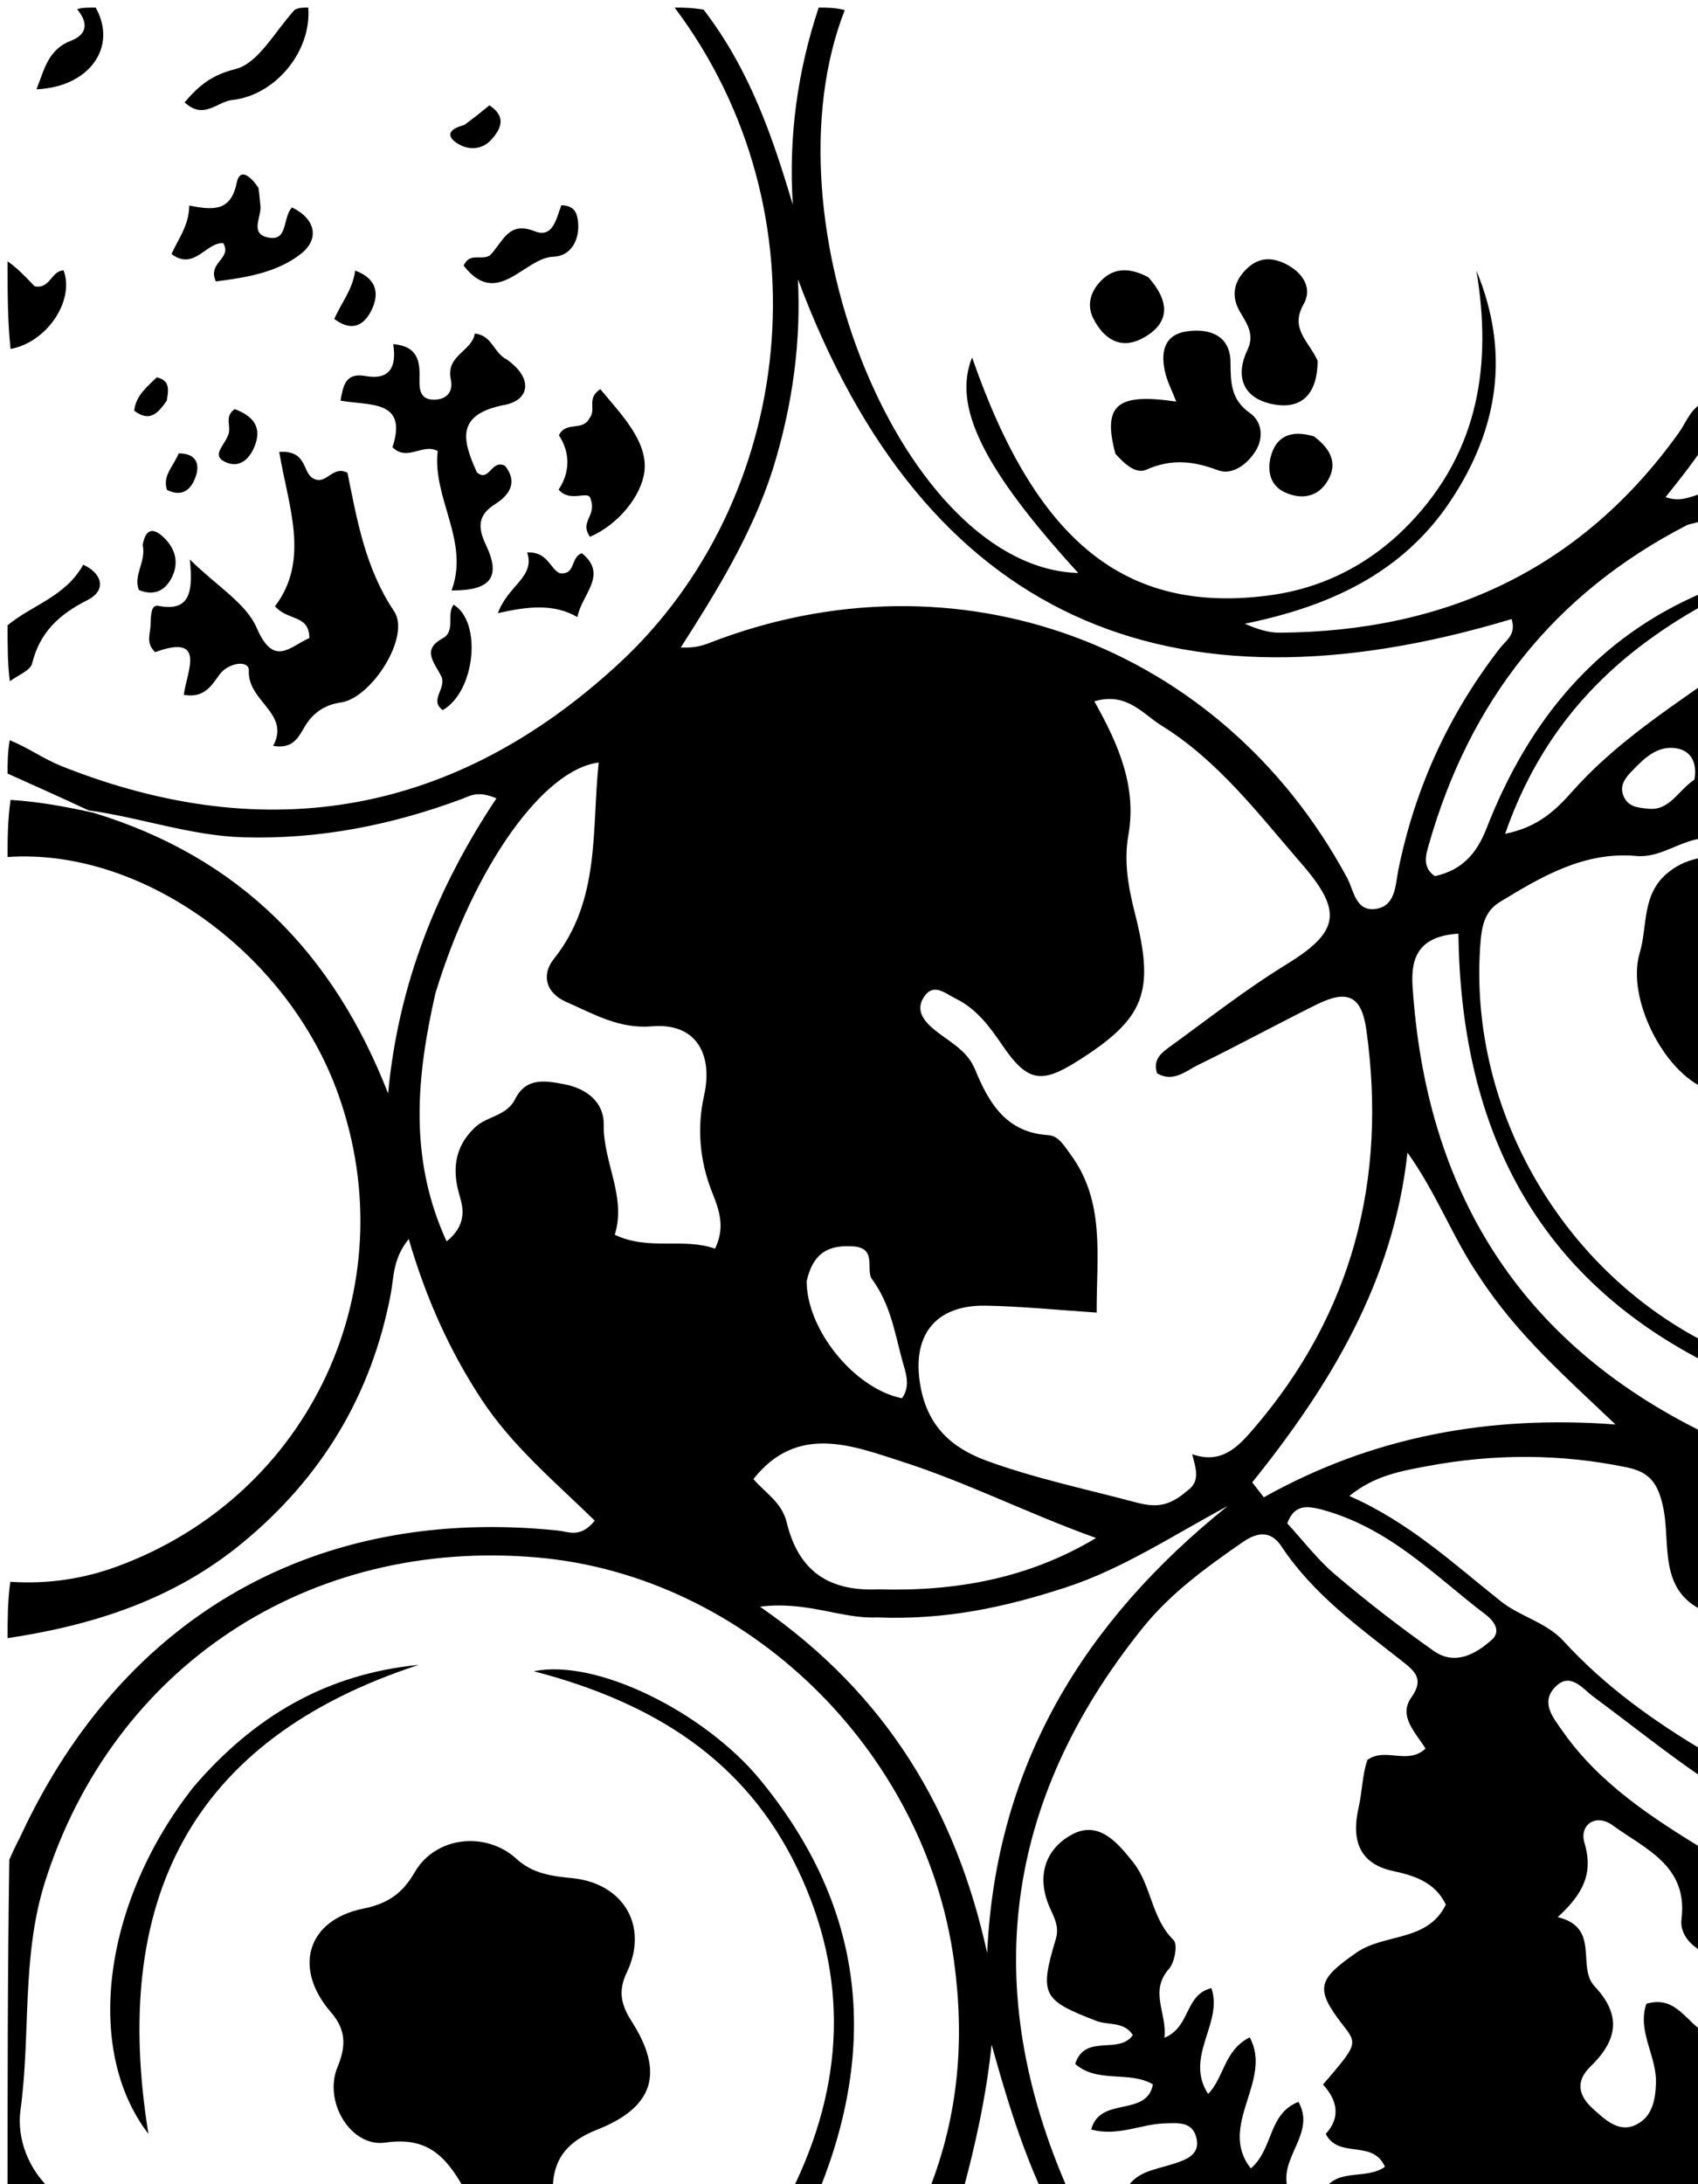 <svg version="1.1" id="Layer_1" xmlns="http://www.w3.org/2000/svg" xmlns:xlink="http://www.w3.org/1999/xlink" x="0px" y="0px"
	 width="100%" viewBox="0 0 224 288" enable-background="new 0 0 224 288" xml:space="preserve">
<path fill="#000000" opacity="1" stroke="none" 
	d="
M225,90 
	C225,96.688 225,103.375 224.754,110.505 
	C221.477,110.876 219.032,113.155 215.86,112.867 
	C209.023,112.244 203.396,115.558 197.85,118.94 
	C195.948,120.1 195.497,121.964 195.322,124.061 
	C193.53,145.558 205.548,167.033 225,177 
	C225,177.75 225,178.5 224.701,179.464 
	C201.84,167.632 192.715,147.771 192.391,123.11 
	C187.192,123.439 186.097,126.211 186.342,129.999 
	C188.088,156.964 200.389,177.016 225,189 
	C225,196.688 225,204.375 224.697,212.377 
	C218.801,209.65 220.353,203.617 219.462,199.031 
	C218.764,195.439 217.526,194.084 214.59,193.476 
	C205.863,191.671 197.094,191.673 188.346,193.309 
	C184.874,193.958 181.323,194.551 178.005,197.256 
	C185.919,200.724 191.768,206.204 197.981,211.135 
	C200.597,213.211 203.96,213.869 206.299,216.424 
	C211.696,222.318 218.141,226.942 225,231 
	C225,232.067 225,233.133 224.698,234.455 
	C219.684,231.037 215.03,227.285 210.223,223.74 
	C208.795,222.687 207.126,220.336 205.112,222.495 
	C203.217,224.526 204.877,226.463 206.131,228.255 
	C211.001,235.21 217.94,239.675 225,244 
	C225,248.357 225,252.714 224.679,257.389 
	C222.912,256.478 221.593,254.892 221.822,253.061 
	C222.706,245.989 217.015,243.8 212.763,240.693 
	C210.492,239.034 208.318,240.657 209.018,242.98 
	C210.219,246.96 208.887,249.687 205.494,252.787 
	C211.197,254.16 207.94,259.348 210.362,261.912 
	C214.076,265.847 213.244,269.165 209.796,272.504 
	C207.707,274.527 208.354,276.462 210.157,278.069 
	C211.723,279.466 213.544,281.287 215.842,280.152 
	C217.893,279.14 218.38,277.058 218.456,274.668 
	C218.568,271.092 215.941,267.821 217.189,264.21 
	C221.206,263.032 222.448,266.803 225,268 
	C225,274.957 225,281.914 225,289 
	C208.313,289 191.625,289 174.707,288.739 
	C176.519,285.839 180.195,287.469 182.7,285.71 
	C181.103,282.035 176.596,284.72 174.891,281.367 
	C176.933,279.169 176.375,276.852 174.528,274.861 
	C179.111,269.527 179.111,269.527 177.1,266.941 
	C173.383,262.159 173.907,260.967 178.944,257.466 
	C182.647,254.893 188.319,256.085 190.73,251.145 
	C189.32,248.109 186.377,247.266 183.759,246.703 
	C178.684,245.61 178.439,241.794 179.228,238.342 
	C179.715,236.209 179.727,233.866 180.396,232.047 
	C182.836,230.348 185.632,232.778 188.057,230.565 
	C186.74,228.422 184.424,226.296 186.184,223.82 
	C187.935,221.357 186.604,220.321 184.907,218.987 
	C179.155,214.463 173.195,210.156 169.061,203.916 
	C167.622,201.743 165.831,202.028 163.916,203.354 
	C159.116,206.679 154.401,210.092 150.702,214.699 
	C132.397,237.5 129.189,262.268 141,289 
	C139.933,289 138.867,289 137.309,288.636 
	C134.431,282.188 132.578,275.927 130.815,269.585 
	C130.124,276.237 128.722,282.649 127,289 
	C125.611,289 124.222,289 122.595,288.692 
	C126.47,278.803 127.266,268.927 125.857,258.605 
	C122.055,230.773 98.504,207.786 70.896,205.365 
	C40.649,202.714 14.92,219.816 5.944,248.116 
	C2.809,258 4.076,268.216 2.703,278.224 
	C2.196,281.918 3.71,286.144 7,289 
	C5.018,289 3.035,289 1,289 
	C1,274.646 1,260.292 1.228,245.216 
	C1.917,243.612 2.412,242.746 2.834,241.846 
	C16.386,212.922 41.857,198.519 73.603,201.813 
	C75.005,201.958 76.541,202.864 78.463,200.511 
	C73.301,195.463 67.557,190.682 63.491,184.475 
	C59.31,178.094 56.197,171.192 53.921,163.372 
	C51.806,165.971 51.97,168.41 51.546,170.634 
	C49.007,183.934 42.475,194.771 32.03,203.402 
	C22.97,210.888 12.355,214.296 1,216 
	C1,213.629 1,211.259 1.355,208.57 
	C6.423,208.908 11.112,208.138 15.402,206.567 
	C40.92,197.226 53.699,169.773 44.635,144.321 
	C37.977,125.622 18.695,111.783 1,113 
	C1,110.629 1,108.259 1.394,105.475 
	C5.185,105.707 8.583,106.354 12.299,107.16 
	C31.593,113.019 44.003,125.711 51.198,144.178 
	C52.554,129.707 57.679,116.986 65.488,105.269 
	C62.986,104.195 61.961,104.969 60.906,105.36 
	C51.61,108.807 42.087,110.699 32.098,110.404 
	C25.19,110.199 18.711,107.839 11.664,106.844 
	C7.924,105.097 4.462,103.549 1,102 
	C1,100.611 1,99.222 1.282,97.601 
	C3.733,98.595 5.793,100.093 8.086,101.006 
	C35.415,111.885 60.23,107.284 81.653,87.486 
	C104.864,66.036 109.365,28.12 89,1 
	C90.067,1 91.133,1 92.815,1.267 
	C98.923,9.223 101.907,18.017 104.588,26.996 
	C104.009,18.059 105.197,9.424 108,1 
	C109.067,1 110.133,1 111.439,1.327 
	C100.497,29.341 119.347,74.92 142.24,75.551 
	C129.687,61.801 125.638,53.582 128.239,47.131 
	C136.662,71.422 148.457,80.99 167.371,78.516 
	C174.668,77.562 181.003,74.245 186.106,68.871 
	C195.065,59.434 196.847,48.079 194.762,35.678 
	C199.232,46.448 197.686,56.513 191.38,66.011 
	C184.973,75.661 175.258,79.988 164.219,82.244 
	C165.886,82.971 167.345,83.434 168.802,83.424 
	C190.683,83.281 208.56,75.098 221.486,57.041 
	C222.527,55.588 223.058,53.675 225,53 
	C225,54.714 225,56.429 224.79,58.822 
	C223.011,61.453 221.441,63.405 219.713,65.554 
	C222.054,66.367 223.446,65.165 225,65 
	C225,66.067 225,67.133 224.709,68.567 
	C223.768,69.041 223.036,68.989 222.479,69.277 
	C204.964,78.306 193.84,92.532 188.492,111.373 
	C188.125,112.666 187.556,114.328 189.286,115.528 
	C192.768,114.755 194.75,112.693 196.105,109.22 
	C201.62,95.081 210.6,83.991 225,78 
	C225,78.444 225,78.889 224.681,79.811 
	C212.175,86.769 203.368,96.118 198.556,109.943 
	C202.942,109.056 205.228,106.822 207.472,104.298 
	C212.534,98.605 218.797,94.327 225,90 
M156.625,196.566 
	C158.374,195.34 157.775,193.686 157.271,191.742 
	C161.185,193.157 163.425,190.659 165.416,188.339 
	C178.461,173.14 182.997,155.439 180.248,135.788 
	C179.613,131.25 177.729,130.448 173.659,132.468 
	C168.442,135.057 163.326,137.85 158.092,140.402 
	C156.437,141.208 154.766,142.785 152.647,141.524 
	C152.05,139.797 153.147,138.876 154.197,138.115 
	C159.31,134.408 164.297,130.482 169.667,127.186 
	C176.622,122.916 177.219,120.245 171.778,113.979 
	C166.059,107.391 160.777,100.35 153.209,95.66 
	C150.709,94.11 148.64,91.218 144.364,92.473 
	C147.551,98.124 149.985,103.745 148.858,110.097 
	C148.228,113.646 148.863,117.057 149.721,120.435 
	C152.366,130.851 151.063,134.284 142.124,139.927 
	C137.397,142.911 135.547,142.664 132.299,137.923 
	C130.579,135.411 128.882,133.052 126.089,131.678 
	C124.649,130.97 123.071,129.468 121.796,131.6 
	C120.734,133.377 122.041,134.786 123.365,135.857 
	C125.282,137.408 127.572,138.458 128.62,140.999 
	C130.427,145.387 132.703,149.334 138.286,149.674 
	C139.634,149.756 140.356,151.04 141.185,152.16 
	C145.847,158.456 144.641,165.59 144.671,173.071 
	C139.595,172.739 134.843,172.252 130.084,172.161 
	C123.298,172.031 120.211,176.167 121.435,182.82 
	C122.392,188.021 125.452,190.902 130.223,192.634 
	C136.659,194.97 143.324,196.363 149.906,198.114 
	C152.606,198.833 154.29,198.577 156.625,196.566 
M101.878,62.099 
	C99.155,70.467 94.591,77.916 89.805,85.374 
	C91.369,85.453 92.465,85.213 93.498,84.81 
	C126.192,72.062 161.067,84.894 177.71,115.748 
	C178.588,117.375 178.817,120.173 181.406,119.855 
	C184.142,119.518 184.063,116.699 184.471,114.69 
	C186.67,103.878 191.139,94.141 197.897,85.433 
	C198.67,84.438 200.05,83.689 199.408,81.628 
	C154.27,95.217 122.019,81.69 105.264,36.815 
	C105.66,44.747 104.685,53.142 101.878,62.099 
M57.442,130.966 
	C54.971,141.852 53.853,152.636 58.914,163.684 
	C61.88,161.3 60.965,158.849 60.547,157.357 
	C59.534,153.75 60.246,150.83 62.789,148.542 
	C64.305,147.179 66.864,147.12 67.95,144.936 
	C69.415,141.991 72.015,142.502 74.483,142.975 
	C77.382,143.531 79.689,145.336 79.64,148.266 
	C79.556,153.27 82.675,157.802 81.097,162.808 
	C85.606,164.958 90.158,163.148 94.326,164.649 
	C95.705,161.805 94.871,159.52 93.931,157.174 
	C92.296,153.088 91.936,148.657 92.865,144.54 
	C94.14,138.888 91.737,134.835 86.007,135.327 
	C81.686,135.698 78.328,133.703 74.713,132.118 
	C71.867,130.871 71.472,128.432 73.053,126.455 
	C79.248,118.706 78.033,109.41 78.98,100.551 
	C71.743,101.41 62.568,114.144 57.442,130.966 
M115.656,213.266 
	C110.973,213.481 106.499,211.067 100.26,211.85 
	C117.107,223.516 126.134,238.885 130.226,257.519 
	C131.369,232.708 143.007,213.79 161.955,198.581 
	C154.739,202.439 148.155,206.848 140.582,209.316 
	C132.792,211.854 124.875,213.647 115.656,213.266 
M195.113,168.284 
	C191.643,163.215 189.532,157.346 185.673,151.982 
	C183.824,168.953 175.492,182.644 165.194,195.464 
	C165.703,196.119 166.213,196.774 166.723,197.43 
	C181.175,189.343 196.582,186.587 213.114,187.827 
	C206.704,181.703 200.212,176.115 195.113,168.284 
M115.883,209.564 
	C126.019,209.86 135.665,208.154 144.589,202.794 
	C135.752,199.633 127.571,195.47 118.939,192.703 
	C112.497,190.639 105.183,187.686 99.393,195.024 
	C100.876,196.797 103.126,198.048 103.772,200.707 
	C105.179,206.503 108.65,209.898 115.883,209.564 
M174.07,198.967 
	C172.385,198.606 170.74,198.35 169.815,200.868 
	C171.844,203.066 173.766,205.607 176.138,207.619 
	C180.313,211.163 184.658,214.533 189.137,217.684 
	C191.918,219.64 194.638,218.141 196.796,216.215 
	C198.098,215.053 197.048,213.694 195.943,212.858 
	C189.218,207.77 183.324,201.388 174.07,198.967 
M106.416,168.923 
	C106.409,175.338 112.718,183.109 118.99,184.371 
	C120.213,182.634 119.426,180.894 118.967,179.163 
	C118.008,175.551 117.406,171.883 115.048,168.687 
	C114.121,167.431 115.797,164.553 112.541,164.344 
	C109.566,164.153 107.308,164.958 106.416,168.923 
M223.526,102.797 
	C223.915,100.675 223.157,98.942 221.035,98.65 
	C218.515,98.303 216.765,100.116 215.141,101.817 
	C214.312,102.686 213.648,103.659 214.163,104.933 
	C214.768,106.429 216.14,106.508 217.487,106.638 
	C220.254,106.905 221.319,104.292 223.526,102.797 
z"/>
<path fill="#000000" opacity="1" stroke="none" 
	d="
M61.461,289 
	C59.037,284.63 56.664,281.659 50.845,282.513 
	C46.275,283.183 42.64,277.099 44.518,272.574 
	C45.676,269.783 45.669,267.647 43.638,265.304 
	C38.641,259.539 40.503,253.185 47.876,251.676 
	C51.143,251.007 53.054,249.724 54.71,246.864 
	C57.455,242.125 64.114,241.412 68.148,245.115 
	C70.276,247.069 72.838,247.384 75.505,247.65 
	C82.238,248.321 85.618,253.971 82.683,260.085 
	C81.469,262.614 81.997,264.453 83.33,266.535 
	C87.651,273.282 86.271,277.85 78.79,280.802 
	C75.164,282.233 72.932,284.39 72.924,288.706 
	C69.307,289 65.614,289 61.461,289 
z"/>
<path fill="#000000" opacity="1" stroke="none" 
	d="
M148.469,289 
	C149.514,286.375 152.284,286.128 154.797,285.317 
	C156.351,284.816 158.302,284.175 157.863,282.037 
	C157.389,279.732 155.51,279.905 153.504,279.988 
	C150.418,280.116 147.432,281.728 143.953,280.794 
	C145.105,276.341 151.28,279.216 152.093,274.838 
	C148.943,272.994 144.818,274.75 141.838,272.142 
	C143.141,268.086 147.57,270.985 149.444,268.343 
	C148.312,266.516 146.173,267.066 144.637,266.472 
	C137.592,263.749 137.05,263.079 139.278,255.686 
	C139.786,253.999 139.035,252.796 138.45,251.446 
	C136.721,247.461 137.838,243.886 141.323,241.942 
	C144.934,239.928 147.439,242.984 149.496,245.565 
	C151.91,248.595 151.868,252.937 154.83,255.826 
	C155.378,256.36 154.977,258.728 154.239,259.566 
	C151.555,262.611 153.985,265.414 153.613,268.696 
	C157.096,267.255 156.251,263.022 159.806,262.146 
	C161.401,266.778 156.195,271.185 159.372,276.1 
	C161.51,273.93 161.452,270.348 164.863,268.639 
	C167.969,274.351 160.563,280.269 165.01,285.92 
	C168.017,283.341 167.24,278.741 171.289,277.145 
	C173.662,281.35 168.596,284.505 169.91,288.676 
	C162.979,289 155.958,289 148.469,289 
z"/>
<path fill="#000000" opacity="1" stroke="none" 
	d="
M225,143.531 
	C219.486,141.334 214.516,131.575 216.313,125.643 
	C217.388,122.096 216.502,117.848 220.129,114.989 
	C221.538,113.878 222.855,113.379 224.719,113.032 
	C225,123.021 225,133.042 225,143.531 
z"/>
<path fill="#000000" opacity="1" stroke="none" 
	d="
M104.4,289 
	C111.341,274.985 112.113,260.794 105.185,246.375 
	C98.369,232.191 86.405,224.536 70.418,220.366 
	C78.793,218.647 93.035,225.895 100.227,234.609 
	C113.655,250.88 116.058,268.844 108.142,288.658 
	C106.933,289 105.867,289 104.4,289 
z"/>
<path fill="#000000" opacity="1" stroke="none" 
	d="
M40.667,1 
	C41.115,6.813 36.291,12.582 30.633,13.186 
	C28.656,13.396 26.876,15.852 24.35,13.494 
	C26.198,11.349 27.812,9.92 31.081,9.1 
	C34.06,8.352 36.196,4.248 38.852,1.312 
	C39.444,1 39.889,1 40.667,1 
z"/>
<path fill="#000000" opacity="1" stroke="none" 
	d="
M1,82.444 
	C4.302,79.725 8.598,78.705 10.981,74.463 
	C13.326,75.505 14.248,77.754 11.513,79.138 
	C7.726,81.055 5.251,83.393 4.225,87.516 
	C4.007,88.391 2.51,88.948 1.301,89.826 
	C1,87.629 1,85.259 1,82.444 
z"/>
<path fill="#000000" opacity="1" stroke="none" 
	d="
M1,34.461 
	C2.224,35.287 3.449,36.573 4.565,37.745 
	C6.598,38.18 6.77,35.684 8.385,35.657 
	C9.866,39.515 6.32,45.086 1.392,46.017 
	C1,42.307 1,38.614 1,34.461 
z"/>
<path fill="#000000" opacity="1" stroke="none" 
	d="
M12.625,1 
	C15.542,6.232 11.77,11.481 4.816,11.772 
	C5.859,9.126 6.347,6.524 9.377,5.362 
	C11.275,4.634 11.842,3.202 10.177,1.222 
	C10.75,1 11.5,1 12.625,1 
z"/>
<path fill="#000000" opacity="1" stroke="none" 
	d="
M19.868,82.155 
	C19.915,80.996 19.955,79.704 20.892,79.886 
	C25.015,80.684 25.495,78.154 25.043,73.773 
	C28.683,77.352 32.462,79.552 33.86,82.782 
	C36.16,88.098 38.281,85.193 40.808,84.14 
	C40.802,81.011 37.98,81.891 36.272,79.941 
	C40.973,73.795 37.974,66.576 36.836,59.585 
	C40.733,59.35 39.776,62.505 41.487,63.164 
	C43.099,63.897 43.914,61.306 45.842,62.348 
	C47.096,68.535 48.18,74.937 51.994,80.602 
	C54.202,83.881 49.051,92.052 44.933,92.634 
	C42.806,92.934 41.241,94.032 40.186,95.833 
	C39.333,97.291 38.591,98.796 36.033,98.349 
	C38.363,94.049 32.641,92.498 32.827,88.438 
	C32.894,86.973 30.119,87.342 28.941,88.967 
	C27.868,90.447 26.929,92.085 24.248,91.62 
	C24.626,88.597 27.328,83.484 20.467,85.99 
	C19.159,84.772 19.877,83.587 19.868,82.155 
z"/>
<path fill="#000000" opacity="1" stroke="none" 
	d="
M66.875,47.408 
	C70.4,49.918 69.85,52.76 66.573,53.389 
	C60.045,54.643 61.01,58.064 62.915,62.294 
	C64.574,63.65 64.792,60.521 66.613,61.412 
	C68.185,63.358 67.499,65.096 65.342,66.455 
	C63.035,67.907 62.977,69.494 64.124,71.899 
	C66.144,76.141 64.674,77.893 59.566,77.855 
	C61.997,71.384 57.019,65.714 57.739,59.472 
	C55.76,58.4 53.762,60.902 51.774,58.975 
	C53.847,52.652 48.732,53.518 44.919,52.827 
	C45.28,50.818 45.581,49.109 48.202,49.58 
	C51.436,50.16 52.346,48.374 51.873,45.374 
	C55.224,45.666 55.406,47.759 55.338,50 
	C55.293,51.463 55.484,52.761 57.364,52.698 
	C59.059,52.641 59.801,51.536 59.47,50.013 
	C58.784,46.849 62.288,46.313 62.632,43.98 
	C64.973,44.229 65.071,46.521 66.875,47.408 
z"/>
<path fill="#000000" opacity="1" stroke="none" 
	d="
M77.769,55.135 
	C78.731,53.979 77.288,52.561 79.194,51.312 
	C81.886,54.572 85.511,58.199 85.009,62.197 
	C84.618,65.31 81.673,69.114 77.838,70.781 
	C76.35,68.689 78.879,68.085 77.838,65.594 
	C77.442,64.736 75.122,66.269 73.694,64.553 
	C75.185,62.326 75.271,59.728 73.732,57.403 
	C74.631,55.479 76.86,56.934 77.769,55.135 
z"/>
<path fill="#000000" opacity="1" stroke="none" 
	d="
M34.086,24.748 
	C34.254,25.746 34.256,26.413 34.35,27.066 
	C34.562,28.535 32.878,30.782 35.333,31.308 
	C38.05,31.889 37.23,28.761 38.514,27.344 
	C41.721,28.915 42.139,31.563 39.672,33.49 
	C36.469,35.992 32.304,36.615 28.48,37.108 
	C27.299,34.617 30.68,34.113 29.441,32.053 
	C27.121,31.969 25.649,35.723 22.622,33.503 
	C23.493,31.534 24.955,29.712 24.961,27.106 
	C27.987,27.684 30.433,27.988 31.213,24.149 
	C31.653,21.987 33.103,23.308 34.086,24.748 
z"/>
<path fill="#000000" opacity="1" stroke="none" 
	d="
M64.647,33.666 
	C66.406,31.828 67.052,29.097 70.58,30.505 
	C73.023,31.48 73.429,28.568 74.064,27.056 
	C75.755,27.125 76.1,28.042 76.235,29.068 
	C76.566,31.592 75.304,33.779 73.046,33.845 
	C69.12,33.961 65.617,40.797 61.16,35.011 
	C62.015,33.217 63.458,34.404 64.647,33.666 
z"/>
<path fill="#000000" opacity="1" stroke="none" 
	d="
M76.179,81.37 
	C73.099,79.582 69.688,79.939 65.679,80.849 
	C67.031,77.146 70.615,76.106 69.547,72.849 
	C72.259,72.709 72.537,74.987 73.823,75.575 
	C75.987,75.862 75.219,73.465 76.762,72.945 
	C80.309,75.828 76.666,78.429 76.179,81.37 
z"/>
<path fill="#000000" opacity="1" stroke="none" 
	d="
M58.287,89.329 
	C57.368,87.378 55.519,85.734 58.394,84.17 
	C60.158,83.211 58.843,81.052 59.841,79.732 
	C63.649,82.052 62.669,91.217 58.401,93.636 
	C56.633,92.319 58.786,90.951 58.287,89.329 
z"/>
<path fill="#000000" opacity="1" stroke="none" 
	d="
M18.822,71.84 
	C19.29,69.263 20.587,69.884 21.615,70.878 
	C23.161,72.371 23.676,74.267 22.6,76.269 
	C21.721,77.904 20.343,78.595 18.336,77.809 
	C17.517,75.888 19.31,74.104 18.822,71.84 
z"/>
<path fill="#000000" opacity="1" stroke="none" 
	d="
M44.096,42.057 
	C45.069,39.859 46.532,38.163 46.852,35.681 
	C49.669,36.714 49.969,38.627 49.178,40.518 
	C48.292,42.636 46.676,43.988 44.096,42.057 
z"/>
<path fill="#000000" opacity="1" stroke="none" 
	d="
M30.004,57.57 
	C30.704,56.325 29.441,54.991 30.962,53.944 
	C33.339,54.838 34.729,56.306 33.486,59.087 
	C32.841,60.529 31.627,61.677 29.942,61.013 
	C27.784,60.163 29.453,58.91 30.004,57.57 
z"/>
<path fill="#000000" opacity="1" stroke="none" 
	d="
M61.236,16.484 
	C62.513,15.564 63.52,14.741 64.56,13.89 
	C66.885,15.405 66.075,17.039 64.773,18.46 
	C63.657,19.679 61.997,19.822 60.624,19.078 
	C59.058,18.23 58.736,17.125 61.236,16.484 
z"/>
<path fill="#000000" opacity="1" stroke="none" 
	d="
M23.575,59.781 
	C25.873,59.772 26.365,61.161 25.848,62.748 
	C25.3,64.428 24.153,65.636 22.038,64.608 
	C21.386,62.743 22.871,61.501 23.575,59.781 
z"/>
<path fill="#000000" opacity="1" stroke="none" 
	d="
M22.002,52.83 
	C20.826,54.513 19.739,55.709 17.707,54.153 
	C17.924,52.122 19.439,50.99 20.685,49.752 
	C22.455,50.178 22.237,51.366 22.002,52.83 
z"/>
<path fill="#000000" opacity="1" stroke="none" 
	d="
M147.14,59.833 
	C145.425,53.351 147.347,51.801 155.169,52.953 
	C154.64,51.566 153.938,50.254 153.65,48.857 
	C153.126,46.309 153.607,44.068 156.707,43.672 
	C159.743,43.283 162.283,44.357 162.325,47.706 
	C162.358,50.431 162.336,52.66 164.89,54.463 
	C166.448,55.564 166.754,57.65 165.655,59.437 
	C164.54,61.251 162.536,62.709 160.665,62.002 
	C157.394,60.767 154.501,60.48 151.237,61.924 
	C149.863,62.532 148.434,61.258 147.14,59.833 
z"/>
<path fill="#000000" opacity="1" stroke="none" 
	d="
M173.817,47.557 
	C173.809,52.151 171.524,54.199 167.483,53.202 
	C163.865,52.31 162.979,49.458 164.55,46.172 
	C165.539,44.104 164.523,42.727 163.594,41.145 
	C162.314,38.966 162.787,36.988 164.594,35.324 
	C166.128,33.912 167.822,33.897 169.646,34.824 
	C171.915,35.977 173.168,38.03 171.975,40.11 
	C170.115,43.352 172.653,44.983 173.817,47.557 
z"/>
<path fill="#000000" opacity="1" stroke="none" 
	d="
M151.488,36.556 
	C154.297,39.726 154.443,42.561 150.795,44.565 
	C147.896,46.158 145.654,44.763 144.249,42.038 
	C143.407,40.405 143.766,38.75 144.919,37.38 
	C146.682,35.283 148.855,35.168 151.488,36.556 
z"/>
<path fill="#000000" opacity="1" stroke="none" 
	d="
M173.333,57.541 
	C175.805,59.369 176.533,61.445 174.911,63.754 
	C173.588,65.637 171.523,65.825 169.538,64.935 
	C167.551,64.045 167.164,62.107 167.626,60.267 
	C168.309,57.539 170.277,56.628 173.333,57.541 
z"/>
<path fill="#000000" opacity="1" stroke="none" 
	d="
M25.554,235.595 
	C33.496,226.35 43.011,220.723 55.241,219.523 
	C24.961,229.405 14.635,250.748 19.579,281.368 
	C10.968,270.164 13.671,250.615 25.554,235.595 
z"/>
</svg>